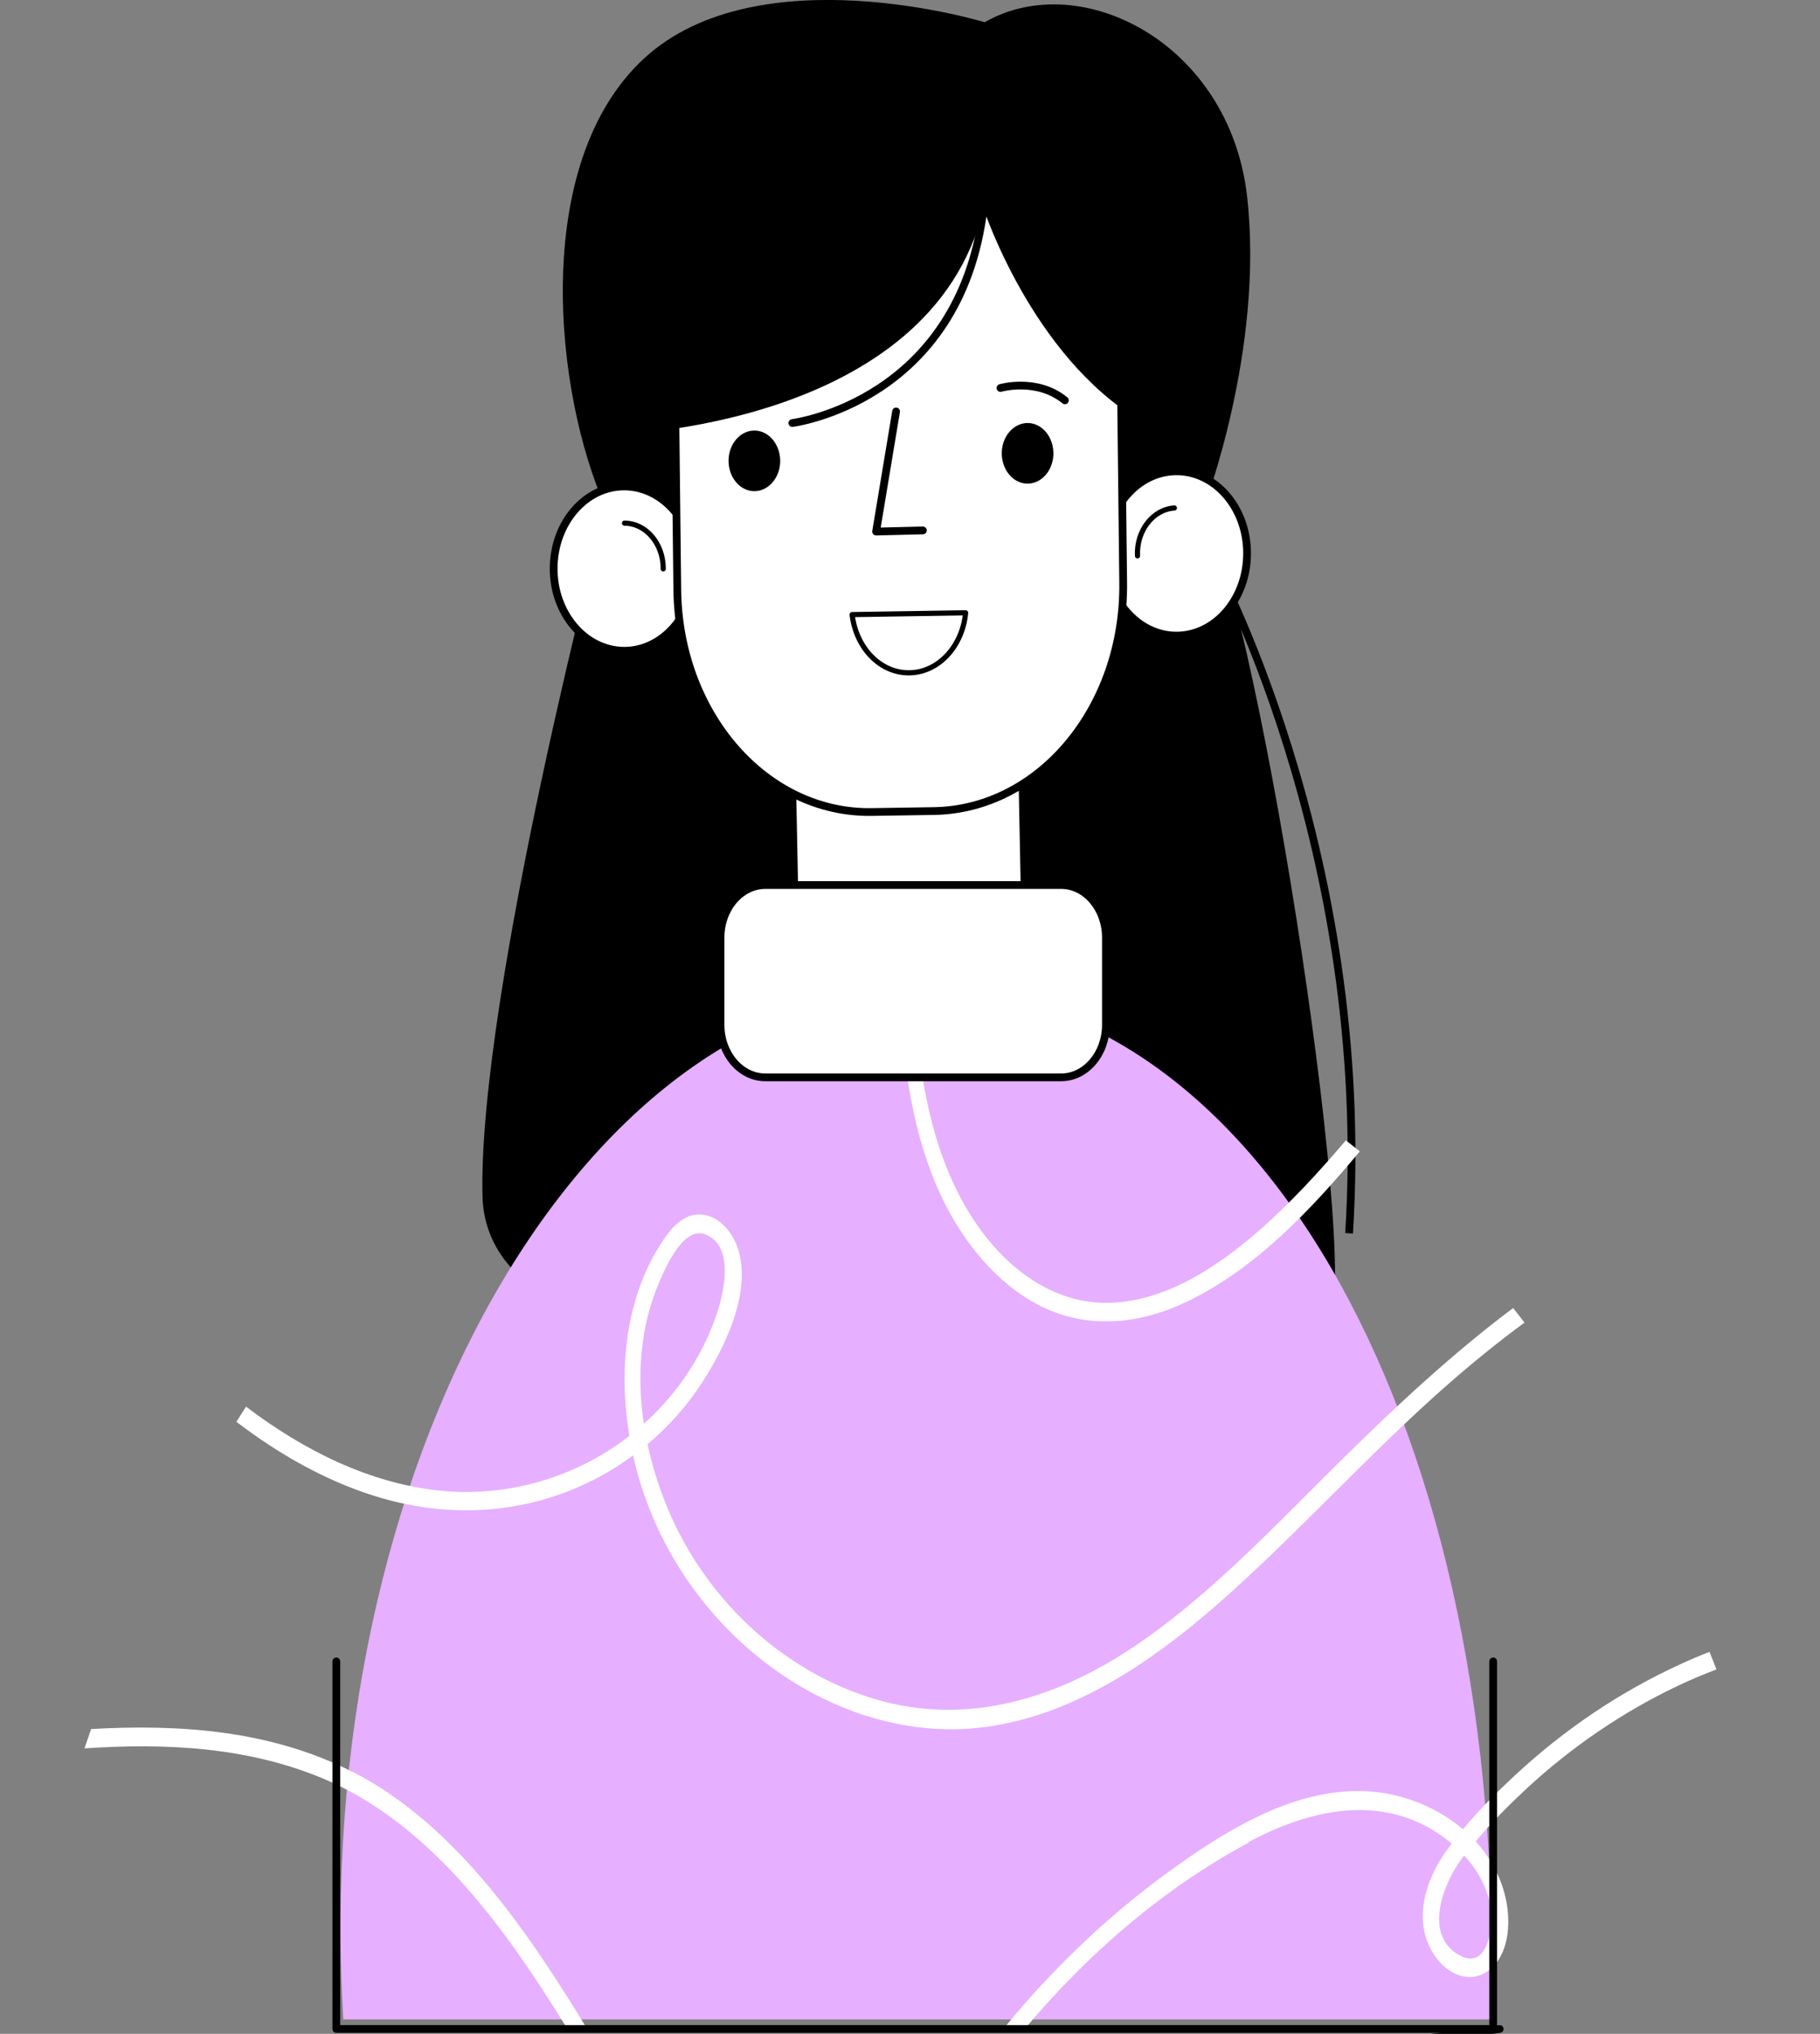 <svg width="111" height="124" viewBox="0 0 111 124" fill="none" xmlns="http://www.w3.org/2000/svg">
<rect x="0" y="0" width="111" height="124" fill="#808080" stroke="none"/>
<g clip-path="url(#clip0_1529_778)">
<path d="M60.064 1.359C60.064 1.359 46.24 -2.866 39.272 3.572C32.304 10.018 33.839 24.09 36.95 30.971C36.95 30.971 29.141 60.567 29.426 72.907C29.71 85.248 60.057 82.716 60.057 82.716C60.057 82.716 78.434 82.297 80.876 80.992C83.318 79.687 76.998 38.139 73.405 30.971C73.405 30.971 77.124 21.341 76.058 11.967C74.986 2.594 65.881 -1.98 60.064 1.351V1.359Z" fill="black"/>
<path d="M73.788 33.743C73.788 33.743 83.761 51.729 82.279 75.191" stroke="black" stroke-width="0.473" stroke-miterlimit="10"/>
<path d="M90.934 123.125C91.988 87.418 76.982 60.331 56.317 60.331C35.652 60.331 18.895 89.24 20.936 123.125H90.939H90.934Z" fill="#E6AFFF"/>
<path d="M48.669 56.669H62.817C62.645 56.638 62.466 56.599 62.294 56.568C62.44 55.97 62.513 55.341 62.499 54.681L62.373 48.25C62.307 44.771 59.846 42.014 56.881 42.1L53.572 42.193C50.608 42.27 48.259 45.159 48.331 48.639L48.457 55.069C48.47 55.628 48.543 56.156 48.669 56.669Z" fill="white" stroke="black" stroke-width="0.473" stroke-linecap="round" stroke-linejoin="round"/>
<path d="M33.767 34.629C33.747 37.393 35.666 39.653 38.041 39.677C40.417 39.7 42.356 37.471 42.376 34.706C42.396 31.942 40.477 29.682 38.101 29.658C35.725 29.635 33.786 31.864 33.767 34.629Z" fill="white" stroke="black" stroke-width="0.473" stroke-miterlimit="10"/>
<path d="M40.45 34.683C40.457 33.153 39.405 31.903 38.088 31.895" stroke="black" stroke-width="0.315" stroke-linecap="round" stroke-linejoin="round"/>
<path d="M76.052 33.471C76.177 36.236 74.358 38.597 71.982 38.745C69.606 38.892 67.581 36.78 67.456 34.015C67.33 31.25 69.15 28.89 71.525 28.742C73.901 28.594 75.926 30.707 76.052 33.471Z" fill="white" stroke="black" stroke-width="0.473" stroke-miterlimit="10"/>
<path d="M69.375 33.891C69.302 32.361 70.314 31.056 71.625 30.971" stroke="black" stroke-width="0.315" stroke-linecap="round" stroke-linejoin="round"/>
<path d="M52.683 7.24L56.481 7.181C62.939 7.08 68.249 13.149 68.335 20.728L68.502 35.536C68.588 43.115 63.417 49.347 56.959 49.448L53.161 49.507C46.703 49.607 41.393 43.539 41.307 35.96L41.14 21.151C41.054 13.572 46.225 7.341 52.683 7.24Z" fill="white" stroke="black" stroke-width="0.473" stroke-miterlimit="10"/>
<path d="M58.893 37.362C58.701 39.389 57.258 40.989 55.471 41.02C53.685 41.051 52.209 39.498 51.971 37.471L58.893 37.362Z" stroke="black" stroke-width="0.315" stroke-linecap="round" stroke-linejoin="round"/>
<path d="M47.584 28.128C47.571 29.146 46.849 29.961 45.982 29.946C45.115 29.93 44.421 29.084 44.434 28.066C44.447 27.049 45.168 26.233 46.035 26.249C46.902 26.265 47.597 27.111 47.584 28.136V28.128Z" fill="black"/>
<path d="M64.246 27.67C64.233 28.688 63.512 29.503 62.645 29.487C61.778 29.472 61.083 28.625 61.096 27.608C61.11 26.591 61.831 25.775 62.698 25.791C63.565 25.806 64.26 26.653 64.246 27.67Z" fill="black"/>
<path d="M61.017 23.655C61.017 23.655 63.234 23.011 64.948 24.409" stroke="black" stroke-width="0.473" stroke-linecap="round" stroke-linejoin="round"/>
<path d="M47.478 24.028C47.478 24.028 45.235 23.508 43.58 24.999" stroke="black" stroke-width="0.473" stroke-linecap="round" stroke-linejoin="round"/>
<path d="M56.285 32.338L53.433 32.408L54.651 25.084" stroke="black" stroke-width="0.473" stroke-linecap="round" stroke-linejoin="round"/>
<path d="M37.4 26.505C37.4 26.505 56.769 26.094 59.985 12.713C59.985 12.713 62.923 21.69 69.507 25.628C69.507 25.628 71.314 17.505 68.62 11.727C65.934 5.956 62.976 4.201 55.326 4.605C47.676 5.001 34.316 10.321 37.393 26.505H37.4Z" fill="black"/>
<path d="M48.325 25.791C48.325 25.791 58.549 24.502 59.985 12.713" stroke="black" stroke-width="0.473" stroke-linecap="round" stroke-linejoin="round"/>
<path d="M21.478 108.018C16.482 105.478 10.93 105.113 5.557 105.416C5.418 105.812 5.285 106.2 5.153 106.596C10.05 106.262 15.099 106.495 19.744 108.452C24.668 110.526 28.559 114.727 31.814 119.41C32.781 120.8 33.707 122.237 34.6 123.697H35.805C34.991 122.346 34.151 121.026 33.284 119.721C30.094 114.929 26.302 110.464 21.478 108.01V108.018Z" fill="white"/>
<path d="M54.922 61.235C55.114 65.204 55.71 69.242 57.331 72.768C58.681 75.695 60.792 78.266 63.413 79.602C66.311 81.077 69.501 80.743 72.372 79.369C76.469 77.412 79.824 73.925 82.934 70.197C82.656 69.972 82.365 69.747 82.08 69.529C80.412 71.486 78.692 73.358 76.793 75.02C74.139 77.342 70.989 79.369 67.601 79.431C64.518 79.493 61.765 77.668 59.793 74.965C56.815 70.88 55.902 65.351 55.783 59.892C55.478 59.892 55.181 59.915 54.876 59.923C54.889 60.365 54.889 60.8 54.909 61.243L54.922 61.235Z" fill="white"/>
<path d="M76.144 112.312C79.625 110.44 83.748 109.423 87.321 111.535C87.731 111.776 88.142 112.071 88.539 112.405C88.367 112.638 88.188 112.863 88.029 113.104C86.97 114.712 86.282 116.832 87.209 118.735C87.963 120.28 89.664 121.189 90.981 119.977C92.105 118.937 92.165 116.933 91.761 115.45C91.424 114.199 90.795 113.135 90.001 112.265C90.961 111.116 92.019 110.06 93.085 109.066C95.864 106.488 98.987 104.375 102.276 102.806C103.07 102.426 103.871 102.092 104.685 101.781C104.546 101.424 104.407 101.067 104.262 100.71C103.666 100.943 103.07 101.191 102.488 101.463C98.855 103.125 95.447 105.4 92.39 108.243C91.305 109.252 90.206 110.34 89.227 111.528C87.513 110.068 85.29 109.291 83.304 109.206C78.904 109.004 74.708 111.605 71.082 114.261C67.754 116.7 64.663 119.597 61.891 122.858C61.646 123.146 61.414 123.441 61.176 123.736H62.466C66.43 119.006 71.049 115.085 76.151 112.343L76.144 112.312ZM89.3 113.128C89.975 113.865 90.524 114.735 90.802 115.745C91.186 117.135 90.861 120.272 88.969 119.185C86.805 117.942 88.016 114.852 89.147 113.322C89.194 113.26 89.253 113.197 89.3 113.128Z" fill="white"/>
<path d="M14.411 86.677C17.011 88.665 19.824 90.257 22.835 91.204C27.751 92.749 32.992 92.299 37.519 89.48C37.889 89.247 38.253 88.991 38.61 88.734C40.88 98.931 50.191 106.022 59.105 105.393C64.776 104.989 69.871 101.657 74.331 97.743C79.175 93.487 83.549 88.556 88.406 84.316C89.895 83.019 91.417 81.784 92.979 80.635C92.747 80.339 92.516 80.044 92.284 79.749C88.618 82.498 85.19 85.682 81.868 88.96C77.693 93.076 73.63 97.463 68.845 100.601C64.286 103.583 59.124 105.09 53.956 103.754C49.245 102.535 44.864 99.281 42.071 94.637C40.913 92.711 40 90.435 39.497 88.051C40.748 86.995 41.879 85.745 42.812 84.308C44.156 82.242 45.856 78.848 45.023 76.177C44.659 75.012 43.712 74.018 42.614 74.041C41.416 74.057 40.596 75.307 39.98 76.363C38.571 78.794 38.008 81.792 38.101 84.696C38.134 85.667 38.233 86.614 38.385 87.546C35.011 90.163 30.815 91.297 26.805 90.878C22.57 90.435 18.566 88.463 15.006 85.76C14.808 86.071 14.609 86.381 14.411 86.692V86.677ZM40.166 78.266C40.642 77.148 41.707 74.74 43.031 75.268C44.705 75.928 44.229 78.499 43.772 79.928C42.965 82.444 41.516 84.634 39.762 86.343C39.603 86.498 39.431 86.645 39.266 86.801C38.835 83.904 39.041 80.93 40.166 78.274V78.266Z" fill="white"/>
<path d="M64.716 53.958H46.677C45.168 53.958 43.944 55.394 43.944 57.166V62.478C43.944 64.249 45.168 65.685 46.677 65.685H64.716C66.225 65.685 67.449 64.249 67.449 62.478V57.166C67.449 55.394 66.225 53.958 64.716 53.958Z" fill="white" stroke="black" stroke-width="0.473" stroke-linecap="round" stroke-linejoin="round"/>
<path d="M57.366 128.05L91.463 123.705" stroke="black" stroke-width="0.473" stroke-linecap="round" stroke-linejoin="round"/>
<path d="M20.512 101.292V123.705H91.067V101.292" stroke="black" stroke-width="0.473" stroke-linecap="round" stroke-linejoin="round"/>
</g>
<defs>
<clipPath id="clip0_1529_778">
<rect width="110.16" height="124" fill="white" transform="translate(0.713)"/>
</clipPath>
</defs>
</svg>
